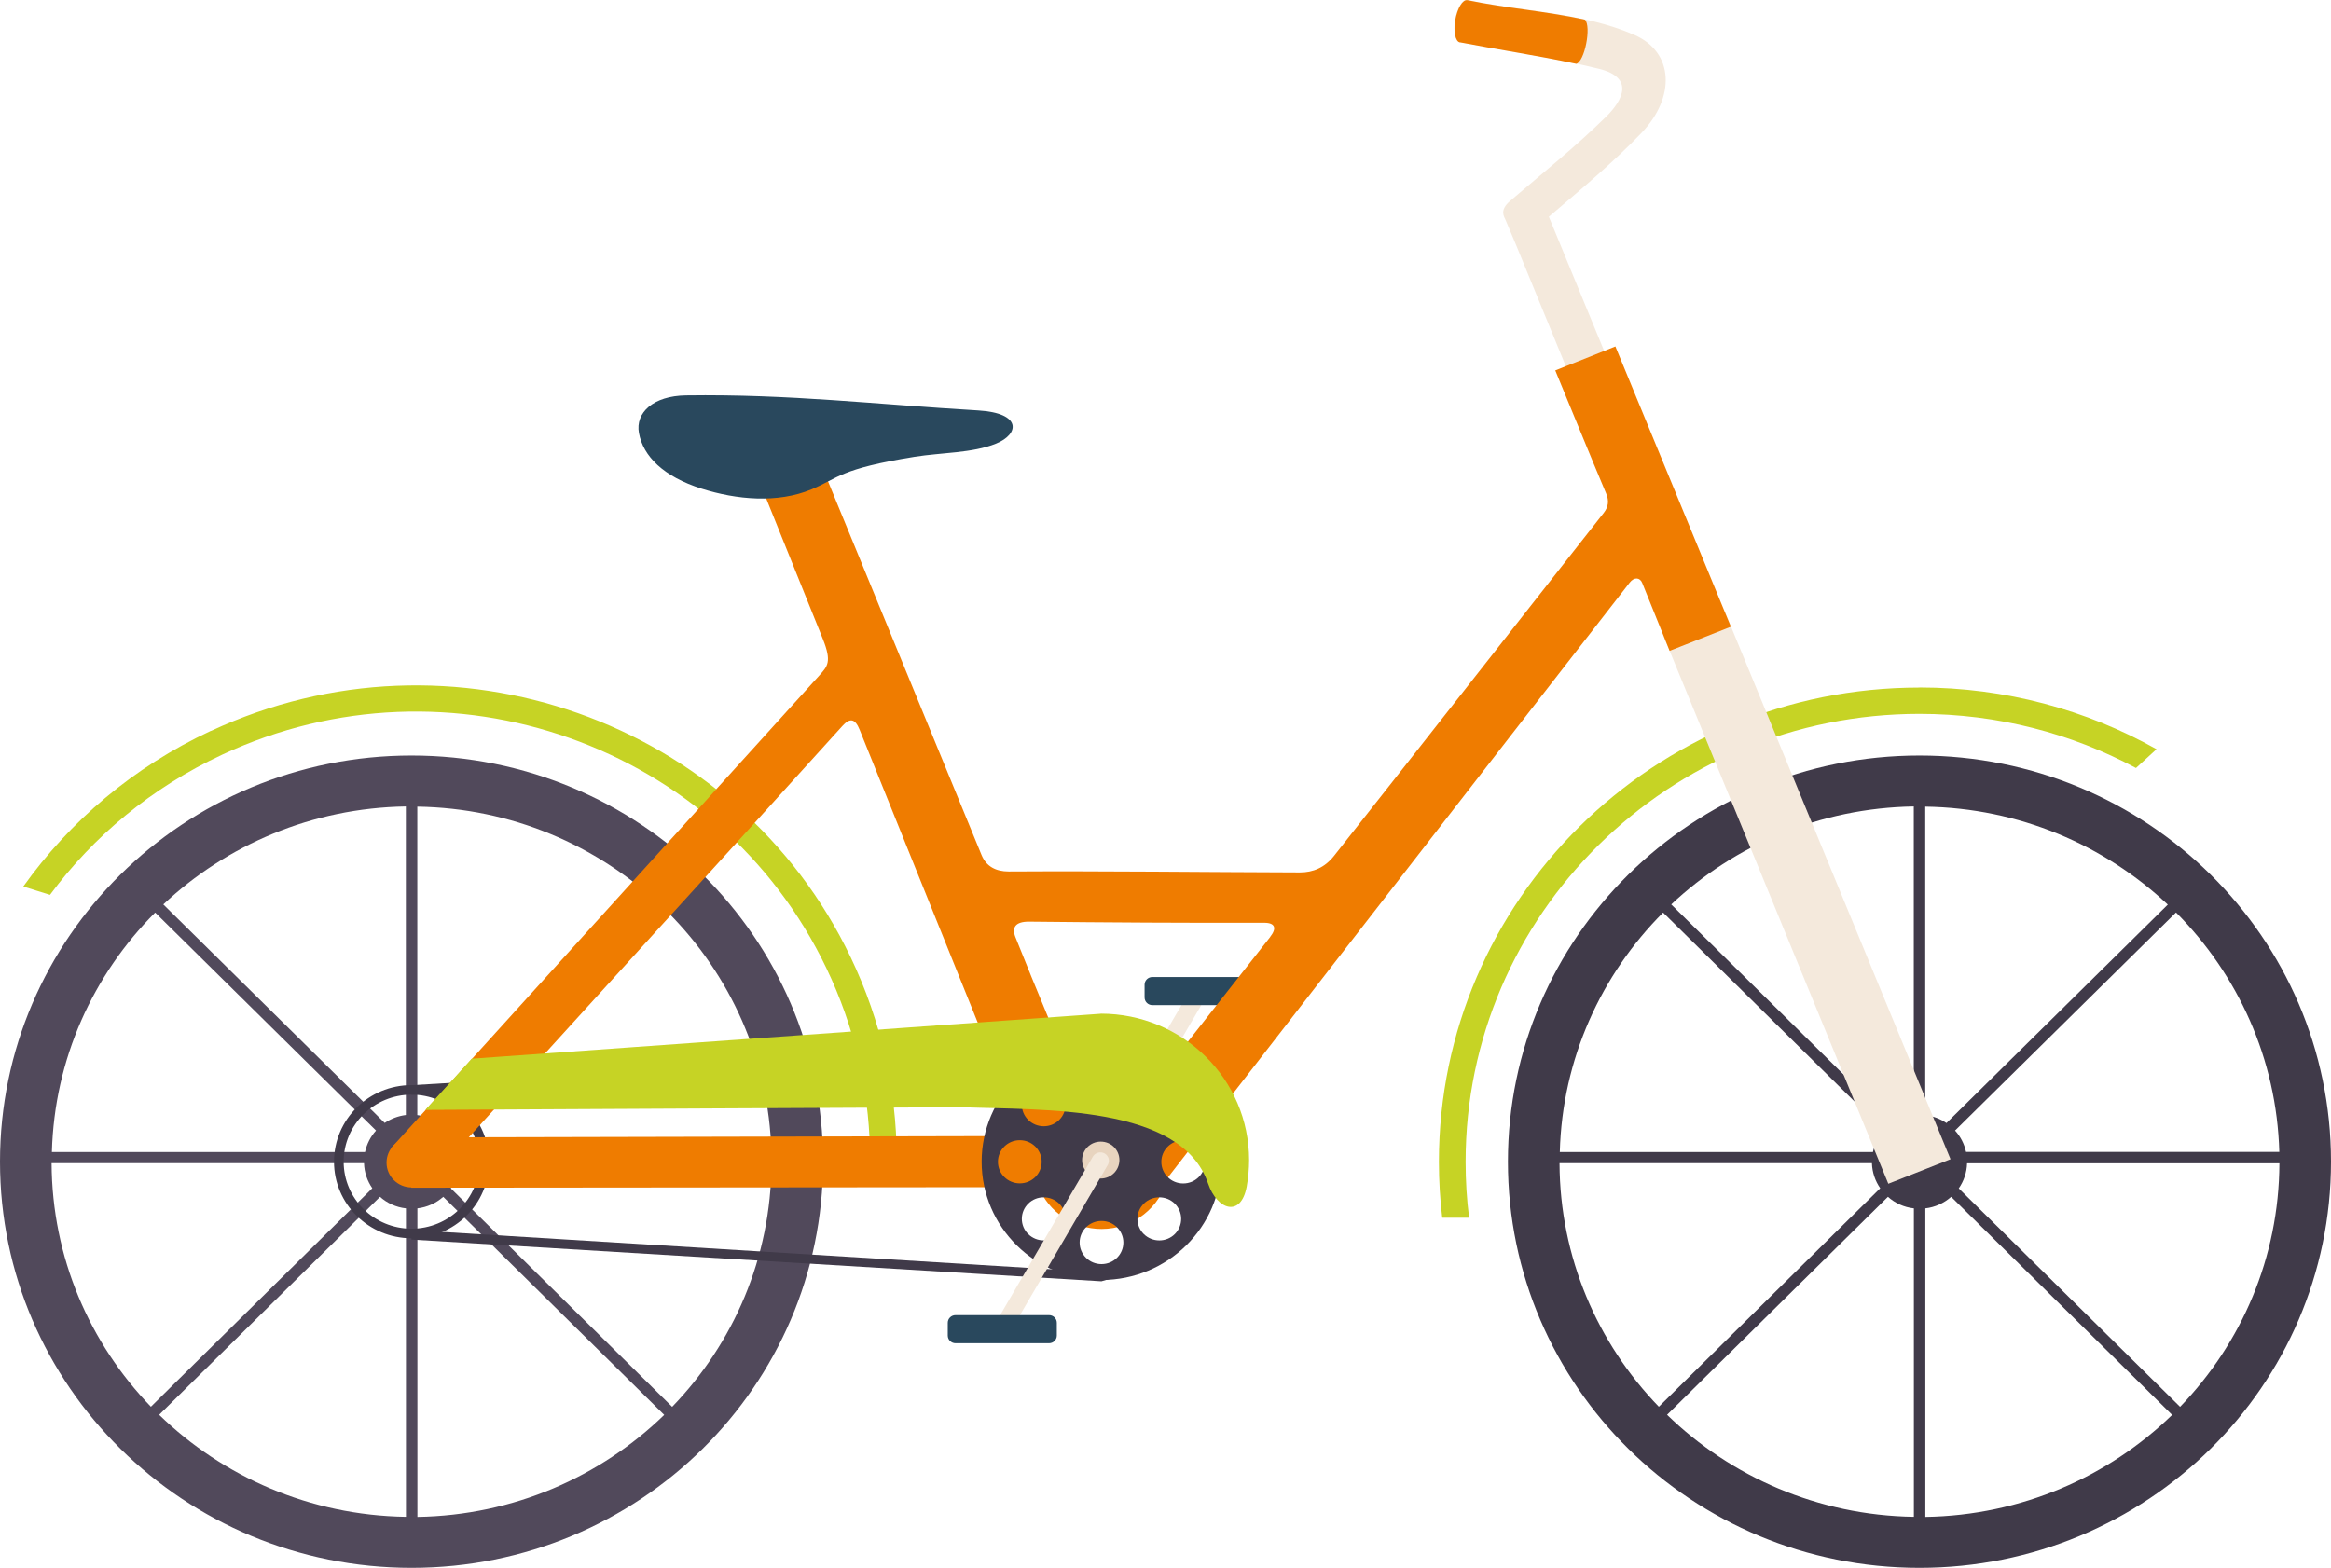 <?xml version="1.0" encoding="UTF-8"?><svg id="b" xmlns="http://www.w3.org/2000/svg" viewBox="0 0 246.22 165.64"><g id="c"><g id="d"><g id="e"><path d="M115.85,123.27c-.43-.25-.58-.79-.33-1.22l10.37-17.73c.25-.42,.81-.57,1.24-.33,.43,.25,.58,.79,.33,1.22l-10.37,17.73c-.25,.42-.81,.57-1.24,.33Z" fill="#f4e9dc" fill-rule="evenodd"/><path d="M131.6,103.22h-9.88c-.45,0-.82,.36-.82,.81v1.35c0,.45,.37,.81,.82,.81h9.88c.45,0,.82-.36,.82-.81v-1.35c0-.45-.37-.81-.82-.81Z" fill="#29485d"/><path d="M202.75,72.63c9.11,0,17.65,2.37,25.04,6.52l-2.17,1.99c-6.8-3.65-14.59-5.72-22.87-5.72-26.47,0-47.94,21.19-47.94,47.32,0,2,.12,3.98,.37,5.91h-2.84c-.23-1.94-.35-3.91-.35-5.91,0-27.67,22.72-50.1,50.75-50.1h0Z" fill="#c6d325" fill-rule="evenodd"/><path d="M22.28,77.21c-8.24,3.84-14.93,9.59-19.82,16.45l2.82,.88c4.57-6.17,10.72-11.33,18.21-14.82,23.94-11.16,52.51-1.06,63.81,22.58,2.95,6.17,4.43,12.64,4.59,19.05l2.83,.86c-.04-7.08-1.61-14.27-4.87-21.09-11.97-25.02-42.22-35.72-67.56-23.9Z" fill="#c6d325" fill-rule="evenodd"/><path d="M202.75,79.82c24.01,0,43.47,19.21,43.47,42.91s-19.46,42.91-43.47,42.91-43.47-19.21-43.47-42.91,19.46-42.91,43.47-42.91Zm.61,37.99c.82,.1,1.59,.39,2.24,.84l23.38-23.08c-6.69-6.29-15.69-10.2-25.62-10.35v32.6Zm3.15,1.63c.57,.63,.98,1.41,1.16,2.26h33.09c-.27-9.85-4.39-18.75-10.91-25.3l-23.33,23.03h0Zm1.27,3.46c-.03,.98-.35,1.89-.88,2.65l23.38,23.08c6.47-6.7,10.45-15.75,10.49-25.73h-32.99Zm-1.68,3.54c-.75,.66-1.69,1.1-2.73,1.22v32.6c10.15-.16,19.34-4.24,26.07-10.78l-23.33-23.03Zm-3.95,1.22c-1.05-.12-1.99-.56-2.73-1.22l-23.33,23.03c6.73,6.54,15.92,10.63,26.07,10.78v-32.6Zm-3.54-2.12c-.53-.76-.85-1.67-.88-2.65h-33c.04,9.97,4.02,19.03,10.49,25.73l23.38-23.08h0Zm-.77-3.84c.19-.86,.59-1.63,1.16-2.26l-23.33-23.03c-6.53,6.54-10.65,15.45-10.91,25.3h33.08Zm2.07-3.06c.65-.44,1.42-.74,2.24-.84v-32.6c-9.93,.16-18.93,4.06-25.62,10.35l23.38,23.08Z" fill="#403a49" fill-rule="evenodd"/><path d="M163.62,22.94l14.29,34.68c-1.36,.54-2.72,1.08-4.09,1.61l-13.66-33.3c-.37-.9-.75-1.79-1.13-2.69-.16-.37-.67-1.02,.48-2.01,3.41-2.93,6.94-5.74,10.14-8.9,1.79-1.76,3-4.13-.75-5.06-4.83-1.19-9.77-1.88-14.66-2.82-.01,0-.03,0-.05,0-.48-.08-.7-1.15-.49-2.38,.22-1.23,.78-2.16,1.27-2.08,.02,0,.04,0,.06,.01,5.87,1.23,12.12,1.3,17.61,3.69,4.2,1.83,4.34,6.6,.75,10.35-3.04,3.18-6.44,6-9.79,8.86h0Z" fill="#f4e9dc" fill-rule="evenodd"/><path d="M43.47,79.82c24.01,0,43.47,19.21,43.47,42.91s-19.46,42.91-43.47,42.91S0,146.43,0,122.73s19.46-42.91,43.47-42.91Zm.61,37.99c.82,.1,1.59,.39,2.24,.84l23.38-23.08c-6.69-6.29-15.69-10.2-25.62-10.35v32.6Zm3.15,1.63c.57,.63,.98,1.41,1.16,2.26h33.09c-.27-9.85-4.39-18.75-10.91-25.3l-23.33,23.03h0Zm1.27,3.46c-.03,.98-.35,1.89-.88,2.65l23.38,23.08c6.47-6.7,10.45-15.75,10.49-25.73H48.49Zm-1.68,3.54c-.74,.66-1.69,1.1-2.73,1.22v32.6c10.15-.16,19.34-4.24,26.07-10.78l-23.33-23.03Zm-3.95,1.22c-1.05-.12-1.99-.56-2.73-1.22l-23.33,23.03c6.73,6.54,15.92,10.63,26.07,10.78v-32.6Zm-3.54-2.12c-.53-.76-.85-1.67-.88-2.65H5.45c.04,9.97,4.03,19.03,10.49,25.73l23.38-23.08Zm-.77-3.84c.19-.86,.59-1.63,1.16-2.26l-23.33-23.03c-6.53,6.54-10.65,15.45-10.91,25.3H38.55Zm2.07-3.06c.65-.44,1.42-.74,2.24-.84v-32.6c-9.93,.16-18.93,4.06-25.62,10.35l23.38,23.08Z" fill="#51495b" fill-rule="evenodd"/><path d="M43.47,130.82c4.52,0,8.19-3.62,8.19-8.09s-3.67-8.09-8.19-8.09-8.19,3.62-8.19,8.09,3.67,8.09,8.19,8.09Zm0-1.01c-3.96,0-7.17-3.17-7.17-7.08s3.21-7.08,7.17-7.08,7.17,3.17,7.17,7.08-3.21,7.08-7.17,7.08Z" fill="#403a49" fill-rule="evenodd"/><path d="M182.21,64.66c7.94,19.27,15.88,38.54,23.82,57.81-2.19,.86-4.38,1.73-6.57,2.59-7.91-19.27-15.81-38.55-23.72-57.82,2.16-.86,4.31-1.72,6.47-2.58Z" fill="#f4e9dc" fill-rule="evenodd"/><path d="M116.35,110.24c-24.3,1.47-48.59,2.94-72.89,4.41v1.01c25.2-1.55,50.4-3.1,75.59-4.65-.9-.26-1.8-.52-2.71-.78h0Z" fill="#403a49" fill-rule="evenodd"/><path d="M164.27,39.11c1.8,4.35,3.57,8.71,5.39,13.04,.31,.74,.24,1.39-.25,2.02-9.5,12.08-18.97,24.18-28.49,36.24-.99,1.26-2.23,1.76-3.62,1.76-10.25-.03-20.5-.16-30.76-.1-1.33,0-2.36-.52-2.86-1.74l-16.48-40.12c-2.21,.52-4.42,1.03-6.63,1.55l6.34,15.73c.99,2.45,.48,2.91-.32,3.82-15.07,16.64-30.15,33.28-45.22,49.92,.7,.51,1.4,1.02,2.1,1.53,0,.91-.02,1.82-.03,2.72l66.27-.06c1.06,2.59,3.64,4.42,6.65,4.42,3.37,0,6.2-2.3,6.97-5.4,16.3-21,32.47-41.89,48.81-62.89,.47-.61,1.09-.56,1.33,.05l2.89,7.16,6.47-2.55-12.2-29.61-6.36,2.54h0Zm-30.1,59.88l-13.96,17.76c-1.11-.7-2.76-1.1-3.84-1.1s-1.46,.12-2.14,.33c-2.32-5.66-4.71-11.29-6.97-16.97-.41-1.03-.01-1.65,1.45-1.64,8.28,.09,16.55,.14,24.83,.12,1.17,0,1.34,.59,.62,1.5Zm-84.65,21.16c13.14-14.48,26.33-28.92,39.44-43.43,.8-.89,1.35-.84,1.84,.37l17.31,42.93-58.58,.13h0Z" fill="#ef7c00" fill-rule="evenodd"/><path d="M116.35,135.37c-24.3-1.47-48.59-2.94-72.89-4.41v-1.01c25.2,1.55,50.4,3.1,75.59,4.64-.9,.26-1.8,.52-2.71,.78h0Z" fill="#403a49" fill-rule="evenodd"/><path d="M166.48,6.74c-4.05-.87-8.16-1.48-12.22-2.26-.01,0-.03,0-.05,0-.48-.08-.7-1.15-.49-2.38,.22-1.23,.78-2.16,1.27-2.08,.02,0,.04,0,.06,.01,4.07,.85,8.32,1.15,12.37,2.05,.69,.73-.03,4.45-.94,4.67h0Z" fill="#ef7c00" fill-rule="evenodd"/><path d="M116.35,110.24l-37.01,2.24v.98l39.71-2.44c-.9-.26-1.8-.52-2.71-.78Z" fill="#898989" fill-rule="evenodd"/><path d="M116.35,135.23c6.99,0,12.66-5.59,12.66-12.5s-5.67-12.5-12.66-12.5-12.66,5.59-12.66,12.5,5.67,12.5,12.66,12.5Zm-4.47-16.91c-.9,.89-2.36,.89-3.27,0-.9-.89-.9-2.33,0-3.22,.9-.89,2.36-.89,3.27,0,.9,.89,.9,2.33,0,3.22Zm-1.85,4.42c0,1.26-1.03,2.28-2.31,2.28s-2.31-1.02-2.31-2.28,1.03-2.28,2.31-2.28,2.31,1.02,2.31,2.28Zm1.85,4.42c.9,.89,.9,2.33,0,3.22-.9,.89-2.36,.89-3.27,0-.9-.89-.9-2.33,0-3.22,.9-.89,2.36-.89,3.27,0Zm4.47,1.83c1.28,0,2.31,1.02,2.31,2.28s-1.03,2.28-2.31,2.28-2.31-1.02-2.31-2.28,1.03-2.28,2.31-2.28Zm6.32-6.24c0-1.26,1.03-2.28,2.31-2.28s2.31,1.02,2.31,2.28-1.03,2.28-2.31,2.28-2.31-1.02-2.31-2.28Zm-1.85-4.42c-.9-.89-.9-2.33,0-3.22,.9-.89,2.36-.89,3.27,0,.9,.89,.9,2.33,0,3.22-.9,.89-2.36,.89-3.27,0Zm-4.47-1.83c-1.28,0-2.31-1.02-2.31-2.28s1.03-2.28,2.31-2.28,2.31,1.02,2.31,2.28-1.03,2.28-2.31,2.28Zm4.47,10.66c.9-.89,2.36-.89,3.27,0,.9,.89,.9,2.33,0,3.22-.9,.89-2.36,.89-3.27,0-.9-.89-.9-2.33,0-3.22Z" fill="#403a49" fill-rule="evenodd"/><path d="M116.27,124.51c1.09,0,1.97-.87,1.97-1.95s-.88-1.95-1.97-1.95-1.97,.87-1.97,1.95,.88,1.95,1.97,1.95Z" fill="#e8d4bf" fill-rule="evenodd"/><path d="M116.27,107.09c8.66,0,15.67,6.93,15.67,15.47,0,.95-.09,1.88-.25,2.79-.61,3.32-3.13,2.48-4.08-.31-2.84-8.34-17.34-7.74-25.97-8.06,0,0-51.19,.24-56.71,.28,1.63-1.8,3.27-3.61,4.9-5.41l66.43-4.75h0Z" fill="#c6d325" fill-rule="evenodd"/><path d="M43.48,125.45c1.46,0,2.65-1.17,2.65-2.62s-1.19-2.62-2.65-2.62-2.65,1.17-2.65,2.62,1.19,2.62,2.65,2.62Z" fill="#ef7c00"/><path d="M116.68,121.86c.43,.25,.58,.79,.33,1.22l-10.37,17.73c-.25,.42-.81,.57-1.24,.33-.43-.25-.58-.79-.33-1.22l10.37-17.73c.25-.42,.81-.57,1.24-.33Z" fill="#f4e9dc" fill-rule="evenodd"/><path d="M110.81,138.94h-9.88c-.45,0-.82,.36-.82,.81v1.35c0,.45,.37,.81,.82,.81h9.88c.45,0,.82-.36,.82-.81v-1.35c0-.45-.37-.81-.82-.81Z" fill="#29485d"/><path d="M72.46,41.77c-3.48,.05-5.36,1.84-4.97,3.97,.44,2.46,2.59,4.61,6.63,5.89,3.68,1.16,7.99,1.57,11.6,.07,2.89-1.21,2.98-2.17,10.88-3.44,2.87-.46,6.1-.38,8.6-1.39,2.48-1,2.77-3.23-1.86-3.51-10.9-.64-19.92-1.74-30.86-1.59h0Z" fill="#29485d" fill-rule="evenodd"/></g></g></g></svg>